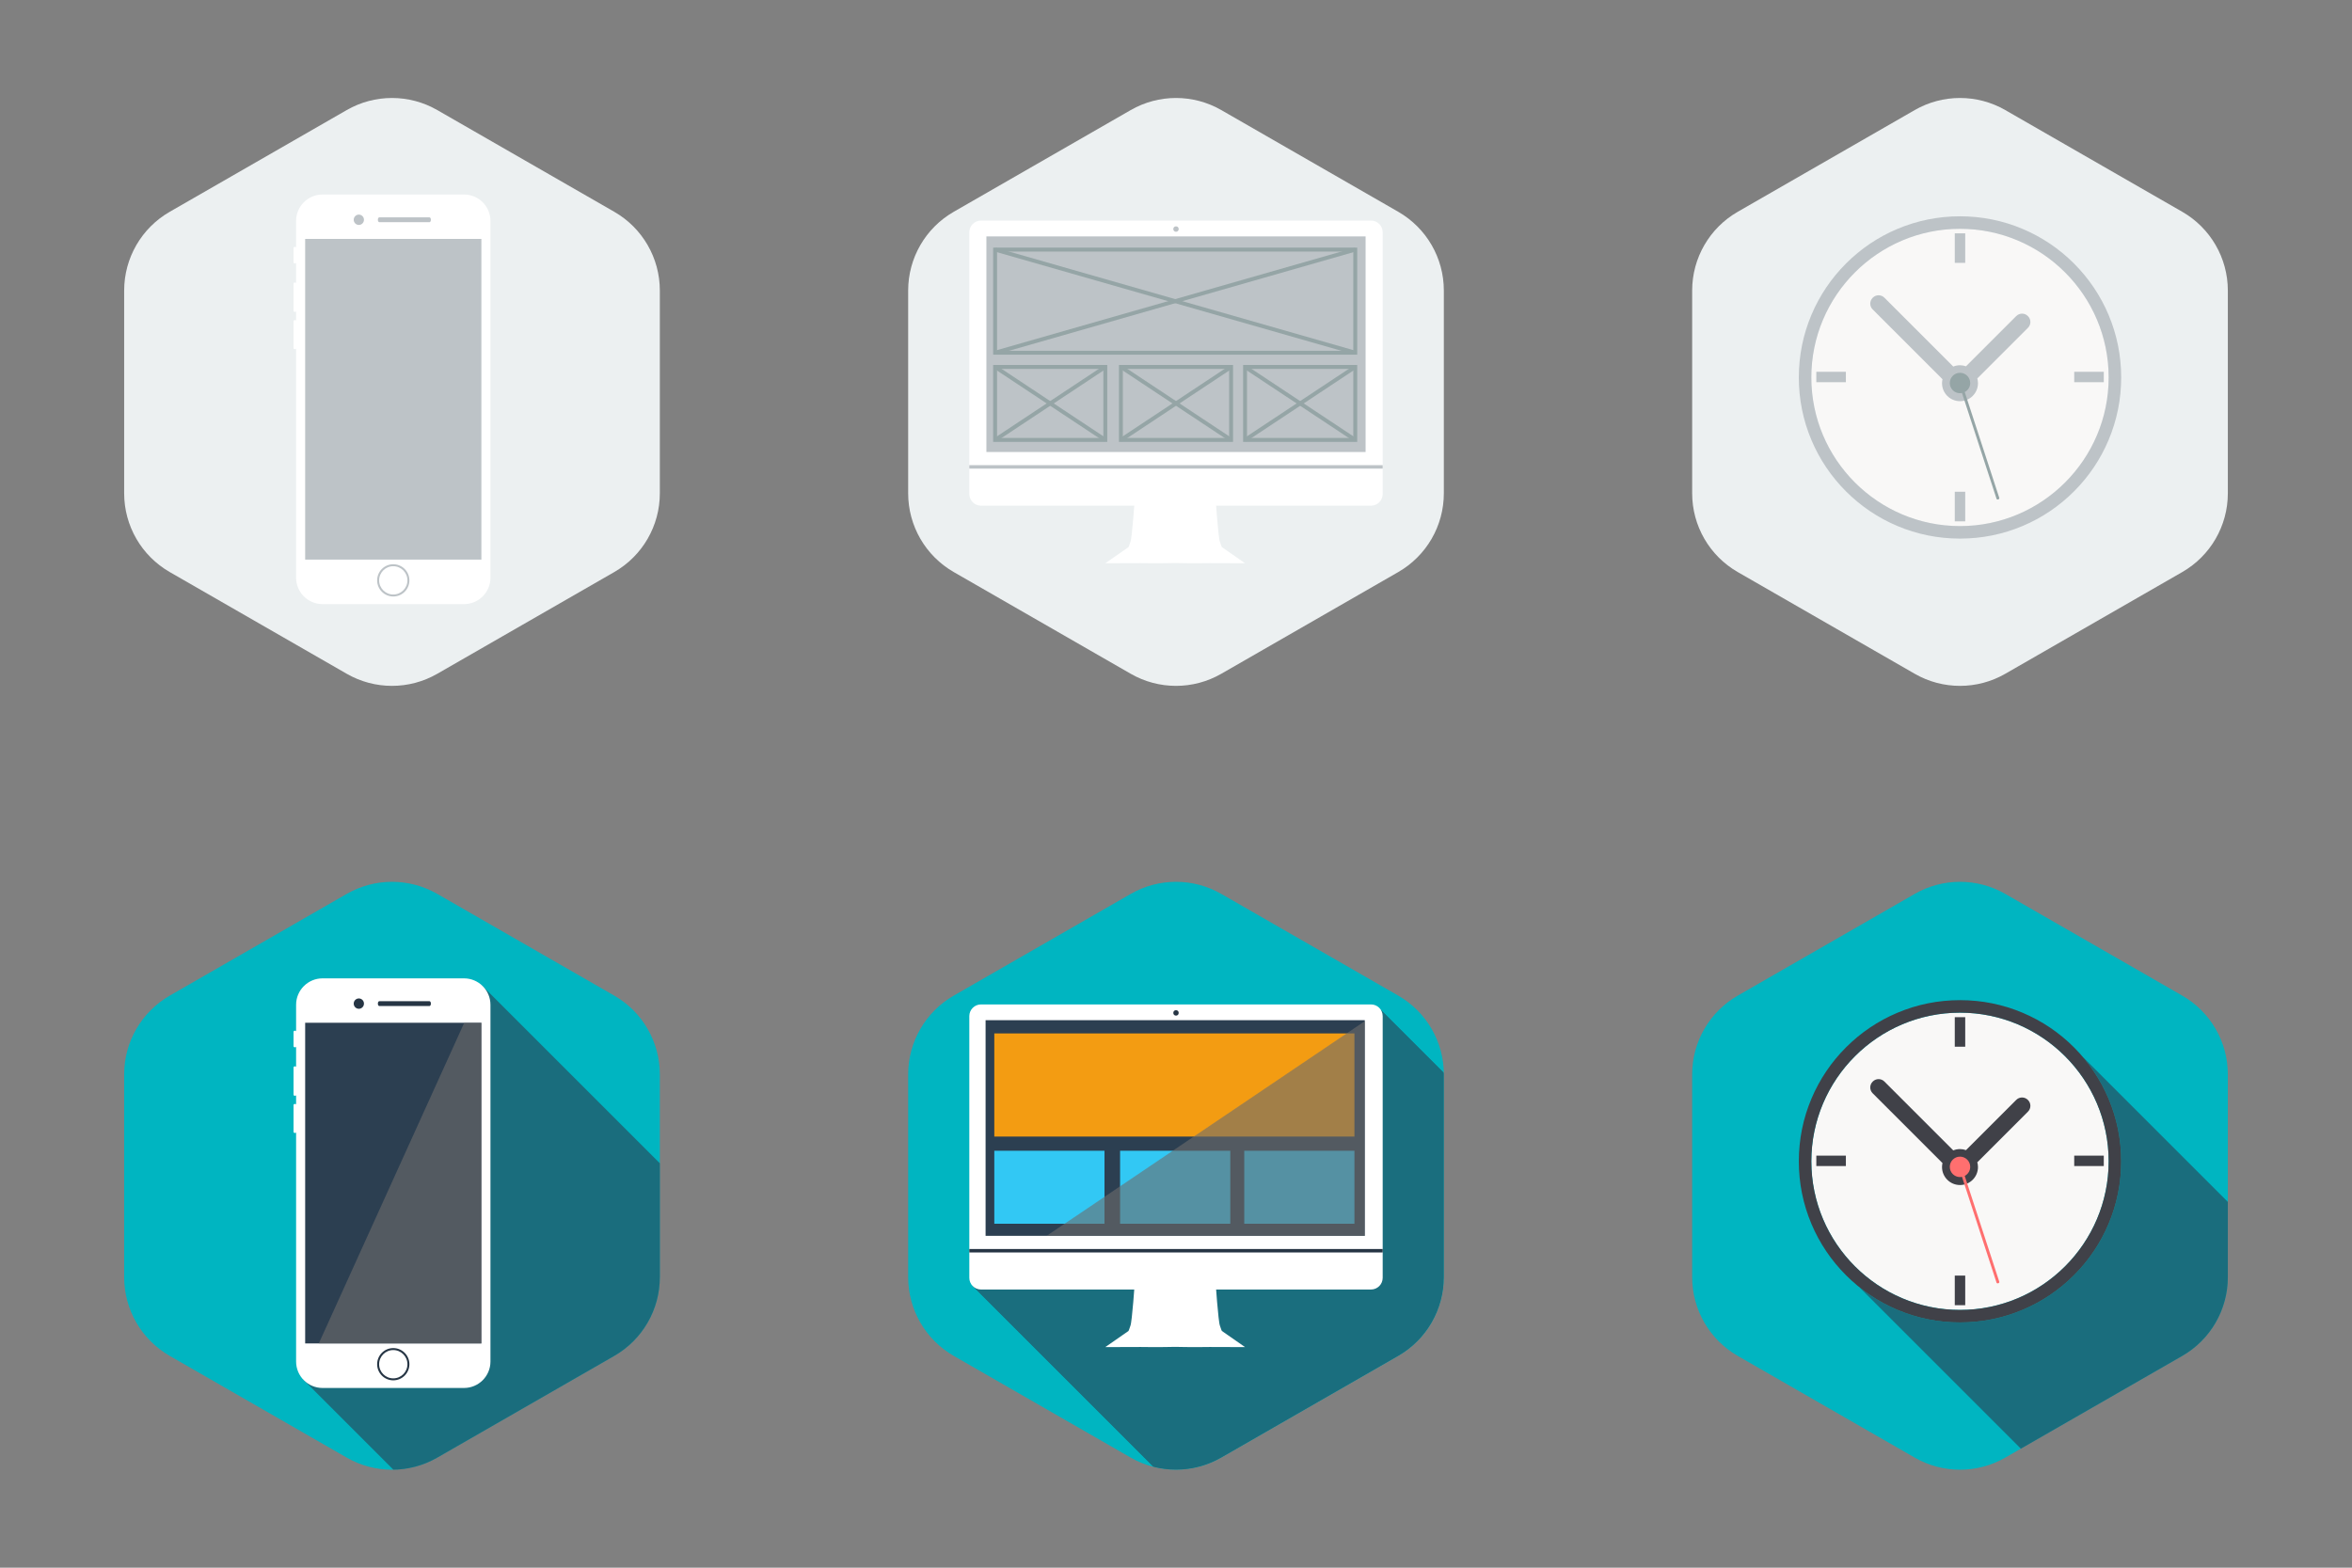 <svg version="1.1"  xmlns="http://www.w3.org/2000/svg" xmlns:xlink="http://www.w3.org/1999/xlink" x="0px" y="0px"
	 viewBox="0 0 600 400" style="enable-background:new 0 0 600 400;" xml:space="preserve">
<rect x="0" y="0" width="600" height="400" fill="#808080" stroke="none"/>
<g>
	<rect style="fill:none;" width="200" height="200"/>
	<rect x="200" style="fill:none;" width="200" height="200"/>
	<rect x="400" style="fill:none;" width="200" height="200"/>
	<rect y="200" style="fill:none;" width="200" height="200"/>
	<rect x="200" y="200" style="fill:none;" width="200" height="200"/>
	<rect x="400" y="200" style="fill:none;" width="200" height="200"/>
	<g>
		<defs>
			<path id="SVGID_1_" d="M243.296,254.042l45.158-25.96c7.149-4.11,15.943-4.11,23.092,0l45.158,25.96
				c7.189,4.133,11.621,11.793,11.621,20.085v51.746c0,8.292-4.432,15.952-11.621,20.085l-45.158,25.96
				c-7.149,4.11-15.943,4.11-23.092,0l-45.158-25.96c-7.189-4.133-11.621-11.793-11.621-20.085v-51.746
				C231.675,265.835,236.107,258.175,243.296,254.042z"/>
		</defs>
		<clipPath id="SVGID_2_">
			<use xlink:href="#SVGID_1_"  style="overflow:visible;"/>
		</clipPath>
		<g style="clip-path:url(#SVGID_2_);">
			<g>
				<rect x="224" y="224" style="fill:#00B5C1;" width="152" height="152"/>
			</g>
			<g style="opacity:0.6;">
				<g>
					<path style="fill:#2C3F51;" d="M376,281.438V376h-80l-47.776-47.777l-0.049-0.049c-0.018-0.015-0.035-0.033-0.051-0.051
						l-0.029-0.029h0.001l13.285-8.967l5.637-3.805h0.001l81.141-54.764l4.155-2.804c0,0,0.001,0,0.001,0.001L376,281.438z"/>
				</g>
				<g>
					<path style="fill:#2C3F51;" d="M376,281.438V376h-80l-47.776-47.777l-0.049-0.049c-0.018-0.015-0.035-0.033-0.051-0.051
						l-0.029-0.029h0.001l13.285-8.967l5.637-3.805h0.001l81.141-54.764l4.155-2.804c0,0,0.001,0,0.001,0.001L376,281.438z"/>
				</g>
			</g>
			<g>
				<g>
					<path style="fill:#FFFFFF;" d="M308.595,343.687l9.024,0.03l-5.919-4.119l0,0c-0.263-0.53-0.331-0.98-0.491-1.338
						c-0.415-0.934-1.142-11.417-1.142-11.417h-10.275h-10.275c0,0-0.727,10.483-1.142,11.417c-0.159,0.358-0.228,0.808-0.491,1.338
						l0,0l-5.919,4.119c0,0,4.53-0.015,9.023-0.03c4.24,0.083,8.803-0.03,8.803-0.03h0
						C299.792,343.657,304.355,343.77,308.595,343.687z"/>
				</g>
				<g>
					<path style="fill:#FFFFFF;" d="M352.727,319.127v6.913c0,1.648-1.335,2.983-2.983,2.983h-99.487
						c-1.648,0-2.983-1.335-2.983-2.983v-6.913H352.727z"/>
				</g>
				<g>
					<path style="fill:#FFFFFF;" d="M352.727,259.266v59.861H247.273v-59.861c0-1.648,1.335-2.983,2.983-2.983h99.487
						C351.392,256.283,352.727,257.617,352.727,259.266z"/>
				</g>
				<g>
					<rect x="251.425" y="260.312" style="fill:#2C3F51;" width="96.735" height="55.01"/>
				</g>
				<g>
					<circle style="fill:#263544;" cx="300" cy="258.444" r="0.69"/>
				</g>
				<rect x="253.647" y="263.687" style="fill:#F39C12;" width="91.875" height="26.311"/>
				<rect x="253.647" y="293.622" style="fill:#32C8F4;" width="28.111" height="18.625"/>
				<rect x="285.737" y="293.622" style="fill:#32C8F4;" width="28.111" height="18.625"/>
				<rect x="317.411" y="293.622" style="fill:#32C8F4;" width="28.111" height="18.625"/>
				<g>
					<rect x="247.273" y="318.684" style="fill:#263544;" width="105.453" height="0.887"/>
				</g>
				<g style="opacity:0.6;">
					<polygon style="fill:#6D6D6D;" points="348.16,260.557 348.16,315.322 267.019,315.322 					"/>
				</g>
			</g>
		</g>
	</g>
	<g>
		<defs>
			<path id="SVGID_3_" d="M443.296,254.042l45.158-25.96c7.149-4.11,15.943-4.11,23.092,0l45.158,25.96
				c7.189,4.133,11.621,11.793,11.621,20.085v51.746c0,8.292-4.432,15.952-11.621,20.085l-45.158,25.96
				c-7.149,4.11-15.943,4.11-23.092,0l-45.158-25.96c-7.189-4.133-11.621-11.793-11.621-20.085v-51.746
				C431.675,265.835,436.107,258.175,443.296,254.042z"/>
		</defs>
		<clipPath id="SVGID_4_">
			<use xlink:href="#SVGID_3_"  style="overflow:visible;"/>
		</clipPath>
		<g style="clip-path:url(#SVGID_4_);">
			<rect x="420" y="220" style="fill:#00B5C1;" width="160" height="160"/>
			<path style="opacity:0.6;fill:#2C3F51;" d="M580,318.342l-48.698-48.698c2.731,3.198,4.941,6.77,6.585,10.658
				c2.145,5.071,3.232,10.455,3.232,16.006c0,5.551-1.087,10.935-3.232,16.006c-2.07,4.896-5.035,9.294-8.811,13.07
				s-8.174,6.741-13.07,8.811c-5.071,2.145-10.455,3.232-16.006,3.232c-5.55,0-10.935-1.087-16.006-3.232
				c-3.495-1.478-6.735-3.414-9.678-5.774l51.58,51.58H580V318.342z"/>
			<g>
				<path style="fill:#F9F8F7;" d="M537.925,296.308c0,20.912-17.013,37.925-37.925,37.925s-37.925-17.013-37.925-37.925
					c0-20.912,17.013-37.925,37.925-37.925S537.925,275.396,537.925,296.308z"/>
				<rect x="498.667" y="325.477" style="fill:#404148;" width="2.665" height="7.54"/>
				<rect x="529.138" y="294.857" style="fill:#404148;" width="7.54" height="2.665"/>
				<rect x="498.667" y="259.532" style="fill:#404148;" width="2.665" height="7.54"/>
				<path style="fill:#404148;" d="M537.887,280.302c-2.07-4.896-5.035-9.294-8.811-13.07s-8.174-6.74-13.07-8.811
					c-5.071-2.145-10.455-3.232-16.006-3.232c-5.55,0-10.935,1.087-16.006,3.232c-4.896,2.071-9.294,5.035-13.07,8.811
					s-6.74,8.174-8.811,13.07c-2.145,5.071-3.232,10.455-3.232,16.006c0,5.551,1.087,10.935,3.232,16.006
					c2.071,4.896,5.035,9.294,8.811,13.07s8.174,6.741,13.07,8.811c5.071,2.145,10.457,3.232,16.006,3.232
					c5.551,0,10.935-1.087,16.006-3.232c4.896-2.07,9.294-5.035,13.07-8.811s6.741-8.174,8.811-13.07
					c2.145-5.071,3.232-10.455,3.232-16.006C541.119,290.757,540.032,285.372,537.887,280.302z M500,334.233
					c-20.912,0-37.925-17.013-37.925-37.925c0-20.912,17.013-37.925,37.925-37.925s37.925,17.013,37.925,37.925
					C537.925,317.22,520.912,334.233,500,334.233z"/>
				<rect x="463.347" y="294.857" style="fill:#404148;" width="7.54" height="2.665"/>
				<path style="fill:#404148;" d="M504.561,296.416c-0.047,0.046-0.099,0.08-0.149,0.122c0.11,0.394,0.174,0.809,0.174,1.239
					c0,2.533-2.054,4.586-4.586,4.586c-2.533,0-4.585-2.054-4.585-4.586c0-0.349,0.043-0.689,0.116-1.015l-17.812-17.813
					c-0.819-0.817-0.819-2.145,0-2.963l0.03-0.03c0.819-0.819,2.146-0.819,2.963,0l17.572,17.571c0.53-0.214,1.11-0.335,1.716-0.335
					c0.541,0,1.056,0.098,1.537,0.27c0.012-0.013,0.019-0.026,0.031-0.038l12.782-12.782c0.819-0.819,2.145-0.819,2.963,0l0.03,0.03
					c0.819,0.819,0.819,2.146,0,2.963L504.561,296.416z"/>
				<path style="fill:#FF6F6F;" d="M510.029,327.06l-8.822-27.026c0.831-0.435,1.399-1.305,1.399-2.308
					c0-1.439-1.166-2.605-2.605-2.605s-2.605,1.166-2.605,2.605c0,1.439,1.166,2.605,2.605,2.605c0.175,0,0.345-0.018,0.51-0.051
					l8.816,27.008c0.046,0.139,0.24,0.201,0.433,0.138C509.954,327.364,510.074,327.2,510.029,327.06z"/>
			</g>
		</g>
	</g>
	<g>
		<defs>
			<path id="SVGID_5_" d="M43.296,254.042l45.158-25.96c7.149-4.11,15.943-4.11,23.092,0l45.158,25.96
				c7.189,4.133,11.621,11.793,11.621,20.085v51.746c0,8.292-4.432,15.952-11.621,20.085l-45.158,25.96
				c-7.149,4.11-15.943,4.11-23.092,0l-45.158-25.96c-7.189-4.133-11.621-11.793-11.621-20.085v-51.746
				C31.675,265.835,36.107,258.175,43.296,254.042z"/>
		</defs>
		<clipPath id="SVGID_6_">
			<use xlink:href="#SVGID_5_"  style="overflow:visible;"/>
		</clipPath>
		<g style="clip-path:url(#SVGID_6_);">
			<rect x="24" y="224" style="fill:#00B5C1;" width="152" height="152"/>
		</g>
		<polygon style="opacity:0.6;clip-path:url(#SVGID_6_);fill:#2C3F51;" points="176,304.489 176,376 101.355,376 77.3,351.945 
			122.805,251.294 		"/>
		<g style="clip-path:url(#SVGID_6_);">
			<g>
				<path style="fill:#FFFFFF;" d="M118.367,249.63H82.284c-3.728,0-6.749,3.022-6.749,6.749v91.016
					c0,3.728,3.022,6.749,6.749,6.749h36.083c3.728,0,6.749-3.022,6.749-6.749v-91.016
					C125.116,252.651,122.095,249.63,118.367,249.63z"/>
			</g>
			<g>
				<path style="fill:#FFFFFF;" d="M75.325,272.086H75.18c-0.164,0-0.297,0.133-0.297,0.297v6.909c0,0.164,0.133,0.297,0.297,0.297
					h0.145c0.164,0,0.297-0.133,0.297-0.297v-6.909C75.621,272.218,75.488,272.086,75.325,272.086z"/>
			</g>
			<g>
				<path style="fill:#FFFFFF;" d="M75.325,281.674H75.18c-0.164,0-0.297,0.133-0.297,0.297v6.809c0,0.164,0.133,0.297,0.297,0.297
					h0.145c0.164,0,0.297-0.133,0.297-0.297v-6.809C75.621,281.807,75.488,281.674,75.325,281.674z"/>
			</g>
			<g>
				<path style="fill:#FFFFFF;" d="M75.325,262.994H75.18c-0.164,0-0.297,0.133-0.297,0.297v3.63c0,0.164,0.133,0.297,0.297,0.297
					h0.145c0.164,0,0.297-0.133,0.297-0.297v-3.63C75.621,263.127,75.488,262.994,75.325,262.994z"/>
			</g>
			<g>
				<rect x="77.847" y="260.964" style="fill:#2C3F51;" width="44.958" height="81.817"/>
			</g>
			<g>
				<ellipse style="fill:#263544;" cx="91.541" cy="256.075" rx="1.307" ry="1.32"/>
			</g>
			<g>
				<path style="fill:#263544;" d="M109.542,255.456h-12.77c-0.206,0-0.373,0.254-0.373,0.566v0.106
					c0,0.313,0.167,0.566,0.373,0.566h12.77c0.206,0,0.373-0.254,0.373-0.566v-0.106
					C109.915,255.709,109.748,255.456,109.542,255.456z"/>
			</g>
			<g>
				<path style="fill:#263544;" d="M100.326,352.198c-2.27,0-4.116-1.847-4.116-4.116c0-2.27,1.846-4.116,4.116-4.116
					c2.27,0,4.116,1.847,4.116,4.116C104.442,350.351,102.596,352.198,100.326,352.198z M100.326,344.472
					c-1.99,0-3.61,1.619-3.61,3.61s1.619,3.609,3.61,3.609s3.61-1.619,3.61-3.609S102.316,344.472,100.326,344.472z"/>
			</g>
			<g style="opacity:0.6;">
				<polygon style="fill:#6D6D6D;" points="122.805,260.964 122.805,342.78 81.327,342.78 118.432,260.964 				"/>
			</g>
		</g>
	</g>
	<g>
		<defs>
			<path id="SVGID_7_" d="M243.296,54.042l45.158-25.96c7.149-4.11,15.943-4.11,23.092,0l45.158,25.96
				c7.189,4.133,11.621,11.793,11.621,20.085v51.746c0,8.292-4.432,15.952-11.621,20.085l-45.158,25.96
				c-7.149,4.11-15.943,4.11-23.092,0l-45.158-25.96c-7.189-4.133-11.621-11.793-11.621-20.085V74.127
				C231.675,65.835,236.107,58.175,243.296,54.042z"/>
		</defs>
		<clipPath id="SVGID_8_">
			<use xlink:href="#SVGID_7_"  style="overflow:visible;"/>
		</clipPath>
		<g style="clip-path:url(#SVGID_8_);">
			<g>
				<rect x="223.792" y="23.25" style="fill:#ECF0F1;" width="152" height="152"/>
			</g>
			<g>
				<g>
					<path style="fill:#FFFFFF;" d="M308.595,143.687l9.024,0.03l-5.919-4.119l0,0c-0.263-0.53-0.331-0.98-0.491-1.338
						c-0.415-0.934-1.142-11.417-1.142-11.417h-10.275h-10.275c0,0-0.727,10.483-1.142,11.417c-0.159,0.358-0.228,0.808-0.491,1.338
						l0,0l-5.919,4.119c0,0,4.53-0.015,9.023-0.03c4.24,0.083,8.803-0.03,8.803-0.03h0
						C299.792,143.657,304.355,143.77,308.595,143.687z"/>
				</g>
				<g>
					<path style="fill:#FFFFFF;" d="M352.727,119.127v6.913c0,1.648-1.335,2.983-2.983,2.983h-99.487
						c-1.648,0-2.983-1.335-2.983-2.983v-6.913H352.727z"/>
				</g>
				<g>
					<path style="fill:#FFFFFF;" d="M352.727,59.266v59.861H247.273V59.266c0-1.648,1.335-2.983,2.983-2.983h99.487
						C351.392,56.283,352.727,57.617,352.727,59.266z"/>
				</g>
			</g>
			<g>
				<rect x="251.632" y="60.312" style="fill:#BDC3C7;" width="96.735" height="55.01"/>
			</g>
			<g>
				<circle style="fill:#BDC3C7;" cx="300" cy="58.444" r="0.69"/>
			</g>
			<g>
				<rect x="247.273" y="118.684" style="fill:#BDC3C7;" width="105.453" height="0.887"/>
			</g>
			<rect x="253.855" y="63.687" style="fill:none;stroke:#95A5A6;stroke-miterlimit:10;" width="91.875" height="26.311"/>
			<rect x="253.855" y="93.622" style="fill:none;stroke:#95A5A6;stroke-miterlimit:10;" width="28.111" height="18.625"/>
			<rect x="285.944" y="93.622" style="fill:none;stroke:#95A5A6;stroke-miterlimit:10;" width="28.111" height="18.625"/>
			<rect x="317.618" y="93.622" style="fill:none;stroke:#95A5A6;stroke-miterlimit:10;" width="28.111" height="18.625"/>
			<g>
				<line style="fill:none;stroke:#95A5A6;stroke-miterlimit:10;" x1="253.855" y1="93.622" x2="281.966" y2="112.247"/>
				<line style="fill:none;stroke:#95A5A6;stroke-miterlimit:10;" x1="281.966" y1="93.622" x2="253.855" y2="112.247"/>
			</g>
			<g>
				<line style="fill:none;stroke:#95A5A6;stroke-miterlimit:10;" x1="285.944" y1="93.622" x2="314.056" y2="112.247"/>
				<line style="fill:none;stroke:#95A5A6;stroke-miterlimit:10;" x1="314.056" y1="93.622" x2="285.944" y2="112.247"/>
			</g>
			<g>
				<line style="fill:none;stroke:#95A5A6;stroke-miterlimit:10;" x1="317.618" y1="93.622" x2="345.73" y2="112.247"/>
				<line style="fill:none;stroke:#95A5A6;stroke-miterlimit:10;" x1="345.73" y1="93.622" x2="317.618" y2="112.247"/>
			</g>
			<g>
				<line style="fill:none;stroke:#95A5A6;stroke-miterlimit:10;" x1="253.855" y1="63.687" x2="345.73" y2="89.997"/>
				<line style="fill:none;stroke:#95A5A6;stroke-miterlimit:10;" x1="345.73" y1="63.687" x2="253.855" y2="89.997"/>
			</g>
		</g>
	</g>
	<g>
		<defs>
			<path id="SVGID_9_" d="M443.296,54.042l45.158-25.96c7.149-4.11,15.943-4.11,23.092,0l45.158,25.96
				c7.189,4.133,11.621,11.793,11.621,20.085v51.746c0,8.292-4.432,15.952-11.621,20.085l-45.158,25.96
				c-7.149,4.11-15.943,4.11-23.092,0l-45.158-25.96c-7.189-4.133-11.621-11.793-11.621-20.085V74.127
				C431.675,65.835,436.107,58.175,443.296,54.042z"/>
		</defs>
		<clipPath id="SVGID_10_">
			<use xlink:href="#SVGID_9_"  style="overflow:visible;"/>
		</clipPath>
		<rect x="420" y="20" style="clip-path:url(#SVGID_10_);fill:#ECF0F1;" width="160" height="160"/>
		<g style="clip-path:url(#SVGID_10_);">
			<path style="fill:#F9F8F7;" d="M537.925,96.308c0,20.912-17.013,37.925-37.925,37.925s-37.925-17.013-37.925-37.925
				S479.088,58.383,500,58.383S537.925,75.396,537.925,96.308z"/>
			<rect x="498.667" y="125.477" style="fill:#BDC3C7;" width="2.665" height="7.54"/>
			<rect x="529.138" y="94.857" style="fill:#BDC3C7;" width="7.54" height="2.665"/>
			<rect x="498.667" y="59.532" style="fill:#BDC3C7;" width="2.665" height="7.54"/>
			<path style="fill:#BDC3C7;" d="M537.887,80.302c-2.07-4.896-5.035-9.294-8.811-13.07s-8.174-6.74-13.07-8.811
				c-5.071-2.145-10.455-3.232-16.006-3.232c-5.55,0-10.935,1.087-16.006,3.232c-4.896,2.071-9.294,5.035-13.07,8.811
				s-6.74,8.174-8.811,13.07c-2.145,5.071-3.232,10.455-3.232,16.006c0,5.551,1.087,10.935,3.232,16.006
				c2.071,4.896,5.035,9.294,8.811,13.07c3.776,3.776,8.174,6.741,13.07,8.811c5.071,2.145,10.457,3.232,16.006,3.232
				c5.551,0,10.935-1.087,16.006-3.232c4.896-2.07,9.294-5.035,13.07-8.811c3.776-3.776,6.741-8.174,8.811-13.07
				c2.145-5.071,3.232-10.455,3.232-16.006C541.119,90.757,540.032,85.372,537.887,80.302z M500,134.233
				c-20.912,0-37.925-17.013-37.925-37.925S479.088,58.383,500,58.383s37.925,17.013,37.925,37.925S520.912,134.233,500,134.233z"/>
			<rect x="463.347" y="94.857" style="fill:#BDC3C7;" width="7.54" height="2.665"/>
			<path style="fill:#BDC3C7;" d="M504.561,96.416c-0.047,0.046-0.099,0.08-0.149,0.122c0.11,0.394,0.174,0.809,0.174,1.239
				c0,2.533-2.054,4.586-4.586,4.586c-2.533,0-4.585-2.054-4.585-4.586c0-0.349,0.043-0.689,0.116-1.015l-17.812-17.813
				c-0.819-0.817-0.819-2.145,0-2.963l0.03-0.03c0.819-0.819,2.146-0.819,2.963,0l17.572,17.571c0.53-0.214,1.11-0.335,1.716-0.335
				c0.541,0,1.056,0.098,1.537,0.27c0.012-0.013,0.019-0.026,0.031-0.038l12.782-12.782c0.819-0.819,2.145-0.819,2.963,0l0.03,0.03
				c0.819,0.819,0.819,2.146,0,2.963L504.561,96.416z"/>
			<path style="fill:#95A5A6;" d="M510.029,127.06l-8.822-27.026c0.831-0.435,1.399-1.305,1.399-2.308
				c0-1.439-1.166-2.605-2.605-2.605s-2.605,1.166-2.605,2.605s1.166,2.605,2.605,2.605c0.175,0,0.345-0.018,0.51-0.051
				l8.816,27.008c0.046,0.139,0.24,0.201,0.433,0.138C509.954,127.364,510.074,127.2,510.029,127.06z"/>
		</g>
	</g>
	<g>
		<defs>
			<path id="SVGID_11_" d="M43.296,54.042l45.158-25.96c7.149-4.11,15.943-4.11,23.092,0l45.158,25.96
				c7.189,4.133,11.621,11.793,11.621,20.085v51.746c0,8.292-4.432,15.952-11.621,20.085l-45.158,25.96
				c-7.149,4.11-15.943,4.11-23.092,0l-45.158-25.96c-7.189-4.133-11.621-11.793-11.621-20.085V74.127
				C31.675,65.835,36.107,58.175,43.296,54.042z"/>
		</defs>
		<clipPath id="SVGID_12_">
			<use xlink:href="#SVGID_11_"  style="overflow:visible;"/>
		</clipPath>
		<g style="clip-path:url(#SVGID_12_);">
			<g>
				<rect x="24" y="24" style="fill:#ECF0F1;" width="152" height="152"/>
			</g>
			<g>
				<g>
					<g>
						<path style="fill:#FFFFFF;" d="M118.367,49.63H82.284c-3.728,0-6.749,3.022-6.749,6.749v91.016
							c0,3.728,3.022,6.749,6.749,6.749h36.083c3.728,0,6.749-3.022,6.749-6.749V56.379C125.116,52.651,122.095,49.63,118.367,49.63
							z"/>
					</g>
					<g>
						<path style="fill:#FFFFFF;" d="M75.325,72.086H75.18c-0.164,0-0.297,0.133-0.297,0.297v6.909c0,0.164,0.133,0.297,0.297,0.297
							h0.145c0.164,0,0.297-0.133,0.297-0.297v-6.909C75.621,72.218,75.488,72.086,75.325,72.086z"/>
					</g>
					<g>
						<path style="fill:#FFFFFF;" d="M75.325,81.674H75.18c-0.164,0-0.297,0.133-0.297,0.297v6.809c0,0.164,0.133,0.297,0.297,0.297
							h0.145c0.164,0,0.297-0.133,0.297-0.297v-6.809C75.621,81.807,75.488,81.674,75.325,81.674z"/>
					</g>
					<g>
						<path style="fill:#FFFFFF;" d="M75.325,62.994H75.18c-0.164,0-0.297,0.133-0.297,0.297v3.63c0,0.164,0.133,0.297,0.297,0.297
							h0.145c0.164,0,0.297-0.133,0.297-0.297v-3.63C75.621,63.127,75.488,62.994,75.325,62.994z"/>
					</g>
				</g>
				<g>
					<g>
						<rect x="77.847" y="60.964" style="fill:#BDC3C7;" width="44.958" height="81.817"/>
					</g>
					<g>
						<ellipse style="fill:#BDC3C7;" cx="91.541" cy="56.075" rx="1.307" ry="1.32"/>
					</g>
					<g>
						<path style="fill:#BDC3C7;" d="M109.542,55.456h-12.77c-0.206,0-0.373,0.254-0.373,0.566v0.106
							c0,0.313,0.167,0.566,0.373,0.566h12.77c0.206,0,0.373-0.254,0.373-0.566v-0.106
							C109.915,55.709,109.748,55.456,109.542,55.456z"/>
					</g>
					<g>
						<path style="fill:#BDC3C7;" d="M100.326,152.198c-2.27,0-4.116-1.847-4.116-4.116c0-2.27,1.846-4.116,4.116-4.116
							c2.27,0,4.116,1.847,4.116,4.116C104.442,150.351,102.596,152.198,100.326,152.198z M100.326,144.472
							c-1.99,0-3.61,1.619-3.61,3.61c0,1.99,1.619,3.609,3.61,3.609s3.61-1.619,3.61-3.609
							C103.935,146.092,102.316,144.472,100.326,144.472z"/>
					</g>
				</g>
			</g>
		</g>
	</g>
</g>
</svg>
